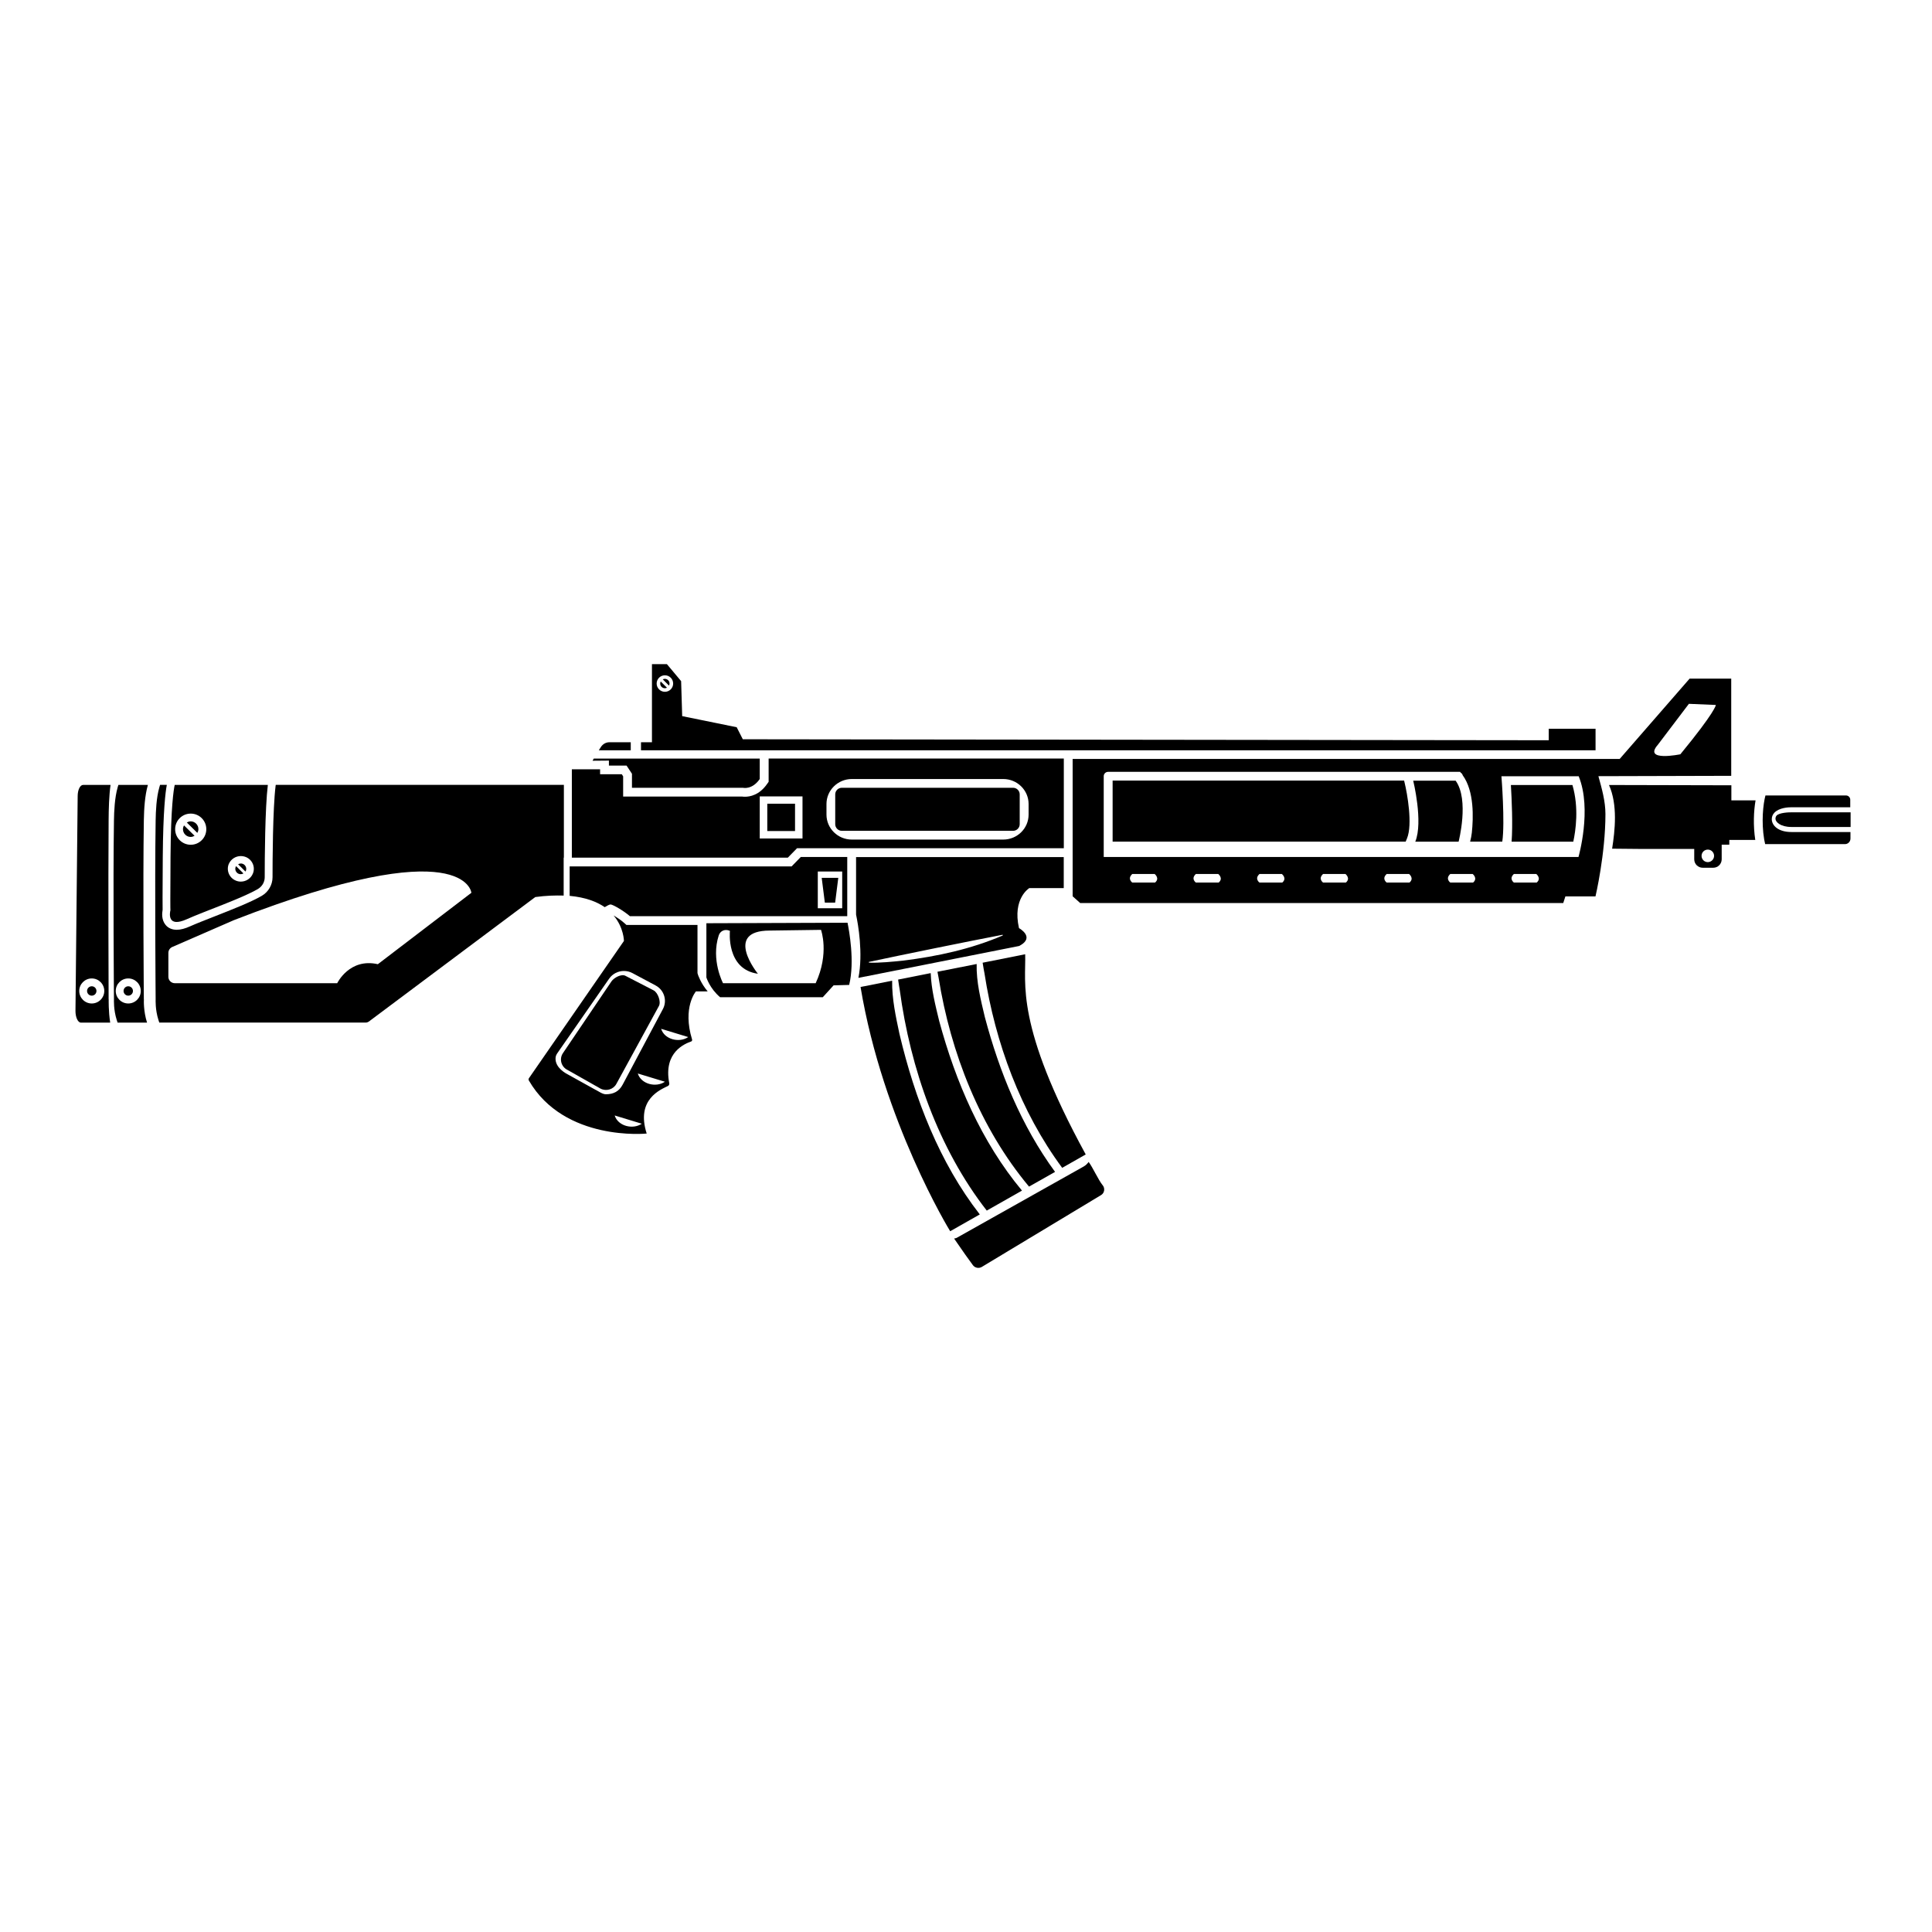 <svg width="512" height="512" viewBox="0 0 512 512" fill="none" xmlns="http://www.w3.org/2000/svg">
<path d="M149.207 279.057L162.047 260.071C162.726 259.09 164.668 258.034 165.742 258.6L173.227 262.465C174.359 263.068 175.226 265.463 174.623 266.594L163.367 287.202C162.575 288.71 160.689 289.276 159.162 288.503L150.357 283.525C148.679 282.677 148.151 280.584 149.207 279.057Z" fill="black"/>
<path d="M292.216 314.108C291.047 312.656 289.577 309.338 288.502 307.924C288.144 308.414 287.71 308.848 287.163 309.149L253.565 328.022C253.339 328.154 253.094 328.154 252.849 328.23C255.036 331.435 256.789 333.886 257.826 335.281C258.392 336.054 259.486 336.224 260.277 335.696L291.858 316.672C292.725 316.088 292.876 314.9 292.216 314.089V314.108Z" fill="black"/>
<path d="M187.199 259.034C187.199 259.034 188.104 261.975 190.838 264.275H218.044L220.91 261.127L225.039 261.014C226.566 254.754 225.001 246.496 224.605 244.535L187.199 244.667V259.015V259.034ZM200.849 258.054C200.849 258.054 191.573 246.609 204.017 246.609L217.573 246.421C217.573 246.421 219.854 252.605 216.159 260.561H191.611C191.611 260.561 188.349 254.415 190.479 247.872C190.838 246.798 192.007 246.062 193.439 246.685C193.439 246.685 192.346 256.866 200.849 258.054Z" fill="black"/>
<path d="M268.479 208.768H223.097C222.129 208.768 221.344 209.553 221.344 210.521V218.421C221.344 219.389 222.129 220.174 223.097 220.174H268.479C269.447 220.174 270.232 219.389 270.232 218.421V210.521C270.232 209.553 269.447 208.768 268.479 208.768Z" fill="black"/>
<path d="M416.936 223.06C417.559 220.194 418.483 214.104 416.71 208.033H400.401C400.628 211.823 400.929 218.535 400.59 223.06H416.936Z" fill="black"/>
<path d="M374.515 206.883C374.515 206.883 377.211 217.837 375.062 223.06H386.544C386.544 223.06 389.429 211.936 385.752 206.883H374.515Z" fill="black"/>
<path d="M167.157 196.701H161.52C160.596 196.701 159.747 197.173 159.257 197.946L158.691 198.832H167.157V196.701Z" fill="black"/>
<path d="M157.352 201.037L157.032 201.603L161.368 201.565V202.885H166.044L167.477 205.053V208.767H196.852C196.852 208.767 199.284 209.408 201.339 206.448V201.037H157.352Z" fill="black"/>
<path d="M372.874 222.175C374.402 218.461 372.931 210.259 372.233 207.412L372.101 206.865H294.856V223.042H372.516L372.874 222.175Z" fill="black"/>
<path d="M203.696 201.038V207.185L203.281 207.769C201.226 210.711 198.737 211.144 197.436 211.144C197.116 211.144 196.852 211.125 196.645 211.088H165.139V205.733L164.781 205.186H159.031V203.867H151.545V227.283H208.787L211.219 224.795H281.922V201.02H203.696V201.038ZM212.671 222.212H201.339V211.05H212.671V222.212ZM272.589 215.877C272.589 219.534 269.572 222.494 265.877 222.494H225.736C222.041 222.494 219.024 219.534 219.024 215.877V213.067C219.024 209.428 222.041 206.45 225.736 206.45H265.877C269.572 206.45 272.589 209.41 272.589 213.067V215.877Z" fill="black"/>
<path d="M210.691 212.992H203.338V220.232H210.691V212.992Z" fill="black"/>
<path d="M226.868 227.113V242.347L226.906 242.574C227.396 244.893 228.772 252.661 227.49 259.146L270.063 250.7L270.195 250.643C274.437 248.362 270.044 245.967 270.044 245.967C268.253 238.086 272.778 235.353 272.778 235.353H281.903V227.132H226.849L226.868 227.113ZM239.406 254.565C236.729 254.848 232.958 255.225 230.281 255.112L230.243 254.923C239.067 253.038 256.846 249.418 265.708 247.721L265.745 247.909C257.28 251.529 248.456 253.434 239.406 254.565Z" fill="black"/>
<path d="M212.218 227.113L209.786 229.602H150.961V237.408C155.165 237.804 158.144 238.954 160.256 240.405C160.841 240.047 161.5 239.689 161.802 239.689C162.405 239.689 165.366 241.424 166.93 242.8H224.53V227.113H212.218ZM223.191 240.688H216.724V230.96H223.191V240.688Z" fill="black"/>
<path d="M221.324 239.2H218.591L217.761 232.639H222.154L221.324 239.2Z" fill="black"/>
<path d="M65.043 230.959C65.043 230.959 65.118 230.865 65.137 230.827C65.457 230.111 65.118 229.263 64.383 228.942C63.949 228.753 63.478 228.829 63.101 229.036L65.043 230.959Z" fill="black"/>
<path d="M62.573 229.545C62.573 229.545 62.497 229.639 62.478 229.677C62.158 230.412 62.497 231.242 63.233 231.562C63.666 231.751 64.138 231.675 64.515 231.468L62.573 229.545Z" fill="black"/>
<path d="M474.762 220.496C471.199 220.496 469.558 218.742 469.539 217.102C469.539 216.48 469.747 215.895 470.199 215.405C471.481 214.029 473.97 213.934 474.706 213.934H490.336V211.898C490.317 211.295 489.827 210.805 489.204 210.805H467.861C467.239 213.143 466.749 217.8 467.522 222.438L467.786 223.701H488.94C489.751 223.701 490.392 223.041 490.392 222.23V220.496H474.724H474.762Z" fill="black"/>
<path d="M490.43 215.274H474.837C474.253 215.255 471.425 215.33 470.765 216.198C470.595 216.424 470.52 216.669 470.52 217.008C470.52 217.8 471.802 219.158 474.762 219.158H489.6H490.43V215.274Z" fill="black"/>
<path d="M465.26 212.106H458.83V208.109L426.401 208.033C428.739 213.275 427.985 220.1 427.231 224.908L435.206 224.983H448.989V227.717C448.989 228.961 449.988 229.961 451.232 229.961H454.023C455.267 229.961 456.266 228.961 456.266 227.717V223.852H458.284V222.589H465.165C464.581 218.761 464.751 214.934 465.241 212.106H465.26ZM452.59 228.471C451.666 228.471 450.931 227.736 450.931 226.812C450.931 225.888 451.666 225.153 452.59 225.153C453.514 225.153 454.249 225.907 454.249 226.812C454.249 227.717 453.495 228.471 452.59 228.471Z" fill="black"/>
<path d="M48.771 218.742C48.601 219.044 48.488 219.364 48.488 219.741C48.488 220.873 49.412 221.797 50.543 221.797C50.92 221.797 51.26 221.665 51.562 221.495L48.79 218.761L48.771 218.742Z" fill="black"/>
<path d="M52.297 220.722C52.466 220.421 52.58 220.1 52.58 219.723C52.58 218.592 51.656 217.668 50.525 217.668C50.147 217.668 49.808 217.8 49.506 217.97L52.278 220.703L52.297 220.722Z" fill="black"/>
<path d="M45.17 241.178C45.17 241.178 45.17 241.215 45.151 241.272C45.151 241.422 45.17 241.178 45.17 241.178Z" fill="black"/>
<path d="M45.17 241.178C45.17 241.178 45.17 241.215 45.151 241.272C45.151 241.422 45.17 241.178 45.17 241.178Z" fill="black"/>
<path d="M73.074 208.015L73.037 208.26C72.282 214.369 72.226 228.34 72.226 232.488C72.226 234.486 71.132 236.372 69.398 237.39C66.494 239.087 61.366 241.085 56.86 242.857C54.371 243.838 51.995 244.762 50.393 245.478C49.016 246.1 47.847 246.402 46.829 246.402C45.585 246.402 44.51 245.931 43.831 245.045C42.794 243.744 42.926 242.028 43.096 241.104C43.077 240.331 43.058 237.654 43.134 227.152C43.228 214.859 43.85 209.863 44.209 207.996H42.417L42.229 208.637C41.437 211.39 41.286 214.953 41.248 217.385C40.984 234.071 41.248 264.559 41.248 264.785C41.248 265.011 41.116 267.556 41.984 270.29L42.21 270.988H96.962C97.226 270.988 97.49 270.894 97.717 270.743L141.854 237.729C144.739 237.333 147.152 237.277 149.377 237.333V227.284H149.434V207.996H73.074V208.015ZM100.149 255.527C92.607 253.793 89.364 260.561 89.364 260.561H46.339C45.396 260.561 44.623 259.807 44.623 258.883V252.511C44.623 251.851 45.019 251.248 45.641 250.965L58.632 245.308L62.007 243.838C123.453 219.95 124.923 236.598 124.923 236.598L100.13 255.527H100.149Z" fill="black"/>
<path d="M45.151 241.272L45.17 241.178C45.17 241.178 45.17 241.423 45.151 241.272C45.001 241.932 44.246 245.967 49.526 243.591C54.126 241.517 64.005 238.124 68.342 235.597C69.454 234.937 70.152 233.768 70.152 232.486C70.152 227.641 70.227 214.141 70.981 208.014H46.301C46.019 209.277 45.283 213.802 45.189 227.169C45.114 238.614 45.133 240.933 45.17 241.272H45.151ZM60.65 228.923C61.196 227.679 62.441 226.868 63.817 226.868C64.288 226.868 64.741 226.962 65.174 227.132C66.928 227.867 67.739 229.866 66.984 231.581C66.438 232.826 65.193 233.636 63.817 233.636C63.346 233.636 62.893 233.542 62.459 233.354C60.725 232.618 59.914 230.62 60.65 228.904V228.923ZM50.544 215.612C52.825 215.612 54.673 217.46 54.673 219.741C54.673 222.022 52.825 223.87 50.544 223.87C48.262 223.87 46.415 222.022 46.415 219.741C46.415 217.46 48.262 215.612 50.544 215.612Z" fill="black"/>
<path d="M184.936 258.204L184.842 257.883V245.119H166.007L165.328 244.516C164.574 243.837 163.48 243.12 162.613 242.611C165.347 245.854 165.347 249.361 165.347 249.361L159.068 258.43L140.176 285.731C140.044 285.919 140.044 286.164 140.158 286.353C149.585 302.605 171.361 300.418 171.38 300.399C168.439 291.274 175.189 288.71 176.999 287.805C177.281 287.673 177.413 287.352 177.357 287.051C175.754 278.755 181.618 276.568 183.164 276.002C183.371 275.927 183.466 275.7 183.409 275.474C180.788 266.952 184.427 262.729 184.427 262.729H187.538C185.709 260.56 185.012 258.449 184.917 258.166L184.936 258.204ZM157.88 288.842L150.509 284.75C148.774 283.864 147.002 282.28 147.247 280.188C147.303 279.773 147.492 279.396 147.737 279.056L161.444 259.335C162.33 258.072 163.782 257.318 165.347 257.318C166.139 257.318 166.912 257.506 167.609 257.883L173.756 261.164C176.018 262.37 176.867 265.18 175.679 267.405L165.007 287.446C164.065 289.219 162.613 289.992 160.558 289.992C159.69 289.992 158.672 289.238 157.899 288.842H157.88ZM170.079 297.797C167.722 299.4 163.782 298.457 162.896 295.61L170.079 297.797ZM169.023 284.486L176.207 286.673C173.85 288.276 169.909 287.333 169.023 284.486ZM175.207 272.646L182.391 274.833C180.034 276.436 176.094 275.493 175.207 272.646Z" fill="black"/>
<path d="M258.825 255.471L248.437 257.526C248.569 258.223 248.682 258.789 248.738 259.11C251.925 278.982 259.712 298.911 272.702 314.465L279.603 310.563C270.685 298.402 264.84 284.054 260.994 269.536C259.9 264.935 258.712 260.222 258.825 255.471Z" fill="black"/>
<path d="M260.918 258.072C263.747 276.285 270.44 294.554 281.488 309.487L287.729 305.942C268.931 271.552 271.929 260.542 271.684 252.887L260.409 255.13C260.598 256.412 260.824 257.563 260.918 258.053V258.072Z" fill="black"/>
<path d="M248.89 270.555C247.89 266.407 246.797 262.165 246.646 257.885L238.011 259.6C238.162 260.769 238.35 261.788 238.426 262.24C241.254 283.281 248.72 304.417 261.503 320.82L270.836 315.522C260.07 302.607 253.245 286.675 248.89 270.555Z" fill="black"/>
<path d="M238.387 274.098C237.407 269.459 236.351 264.708 236.427 259.9L228.055 261.56C233.976 297.062 251.642 326.06 251.812 326.286L259.655 321.836C249.021 308.186 242.441 291.217 238.387 274.079V274.098Z" fill="black"/>
<path d="M38.119 264.859C38.119 264.708 37.855 233.844 38.119 217.365C38.176 214.33 38.383 210.823 39.194 208.014H31.369L31.181 208.655C30.389 211.407 30.238 214.971 30.2 217.403C29.936 234.089 30.2 264.576 30.2 264.802C30.2 265.029 30.068 267.574 30.936 270.308L31.162 271.005H38.968C37.987 267.913 38.119 265.029 38.138 264.859H38.119ZM33.99 265.934C32.161 265.934 30.672 264.444 30.672 262.615C30.672 260.786 32.161 259.297 33.99 259.297C35.819 259.297 37.308 260.786 37.308 262.615C37.308 264.444 35.819 265.934 33.99 265.934Z" fill="black"/>
<path d="M33.99 263.86C34.677 263.86 35.234 263.303 35.234 262.615C35.234 261.928 34.677 261.371 33.99 261.371C33.303 261.371 32.745 261.928 32.745 262.615C32.745 263.303 33.303 263.86 33.99 263.86Z" fill="black"/>
<path d="M28.786 264.859C28.786 264.708 28.654 233.844 28.786 217.365C28.805 214.33 28.899 210.823 29.295 208.014H22.017C21.226 208.014 20.584 209.333 20.584 210.974L20 267.913C20 269.61 20.641 271.005 21.452 271.005H29.201C28.73 267.913 28.805 265.029 28.805 264.859H28.786ZM24.318 265.934C22.489 265.934 20.999 264.444 20.999 262.615C20.999 260.786 22.489 259.297 24.318 259.297C26.146 259.297 27.636 260.786 27.636 262.615C27.636 264.444 26.146 265.934 24.318 265.934Z" fill="black"/>
<path d="M24.318 263.86C25.005 263.86 25.562 263.303 25.562 262.615C25.562 261.928 25.005 261.371 24.318 261.371C23.631 261.371 23.073 261.928 23.073 262.615C23.073 263.303 23.631 263.86 24.318 263.86Z" fill="black"/>
<path d="M458.811 179.846H447.763L429.229 201.132H284.26V237.521L286.258 239.312H414.127C414.127 239.312 414.221 239.312 414.278 239.312L414.844 237.558H422.819C422.819 237.558 425.458 226.378 425.458 215.744C425.458 212.331 424.497 208.957 423.592 205.695L458.793 205.6V179.846H458.811ZM306.131 233.882H300.06C300.06 233.882 298.664 232.901 300.06 231.619H305.999C305.999 231.619 307.432 232.75 306.112 233.882H306.131ZM322.986 233.882H316.915C316.915 233.882 315.52 232.901 316.915 231.619H322.854C322.854 231.619 324.287 232.75 322.967 233.882H322.986ZM339.842 233.882H333.771C333.771 233.882 332.376 232.901 333.771 231.619H339.71C339.71 231.619 341.143 232.75 339.823 233.882H339.842ZM356.697 233.882H350.626C350.626 233.882 349.231 232.901 350.626 231.619H356.565C356.565 231.619 357.998 232.75 356.679 233.882H356.697ZM373.553 233.882H367.482C367.482 233.882 366.087 232.901 367.482 231.619H373.421C373.421 231.619 374.854 232.75 373.534 233.882H373.553ZM390.409 233.882H384.338C384.338 233.882 382.942 232.901 384.338 231.619H390.277C390.277 231.619 391.71 232.75 390.39 233.882H390.409ZM407.264 233.882H401.193C401.193 233.882 399.798 232.901 401.193 231.619H407.132C407.132 231.619 408.565 232.75 407.245 233.882H407.264ZM418.294 227.113H292.499V205.695C292.499 205.054 293.027 204.545 293.668 204.545H386.544H386.939L387.109 204.771C387.392 204.941 387.562 205.167 387.637 205.487H387.656C390.71 209.692 390.465 216.743 390.05 220.684C389.956 221.476 389.805 222.268 389.598 223.041H398.12C398.874 217.931 397.894 205.714 397.894 205.714H418.369C421.952 214.5 418.313 227.113 418.313 227.113H418.294ZM445.331 199.888C445.331 199.888 435.319 201.962 439.354 197.361L447.574 186.52L454.72 186.822C454.72 186.822 454.682 188.5 445.331 199.869V199.888Z" fill="black"/>
<path d="M410.431 193.12V196.174L196.852 195.91L195.23 192.724L180.788 189.782L180.505 180.506L176.734 176H172.775V196.702H169.871V198.832H422.838V193.12H410.431ZM176.206 183.334C175 183.334 174.019 182.354 174.019 181.147C174.019 179.941 175 178.96 176.206 178.96C177.413 178.96 178.393 179.941 178.393 181.147C178.393 182.354 177.413 183.334 176.206 183.334Z" fill="black"/>
<path d="M177.3 181.693C177.376 181.524 177.432 181.354 177.432 181.147C177.432 180.468 176.885 179.902 176.188 179.902C175.999 179.902 175.811 179.959 175.641 180.034L177.281 181.675L177.3 181.693Z" fill="black"/>
<path d="M175.094 180.6C175.019 180.769 174.962 180.939 174.962 181.146C174.962 181.825 175.509 182.391 176.207 182.391C176.395 182.391 176.584 182.334 176.753 182.259L175.113 180.618L175.094 180.6Z" fill="black"/>
</svg>
